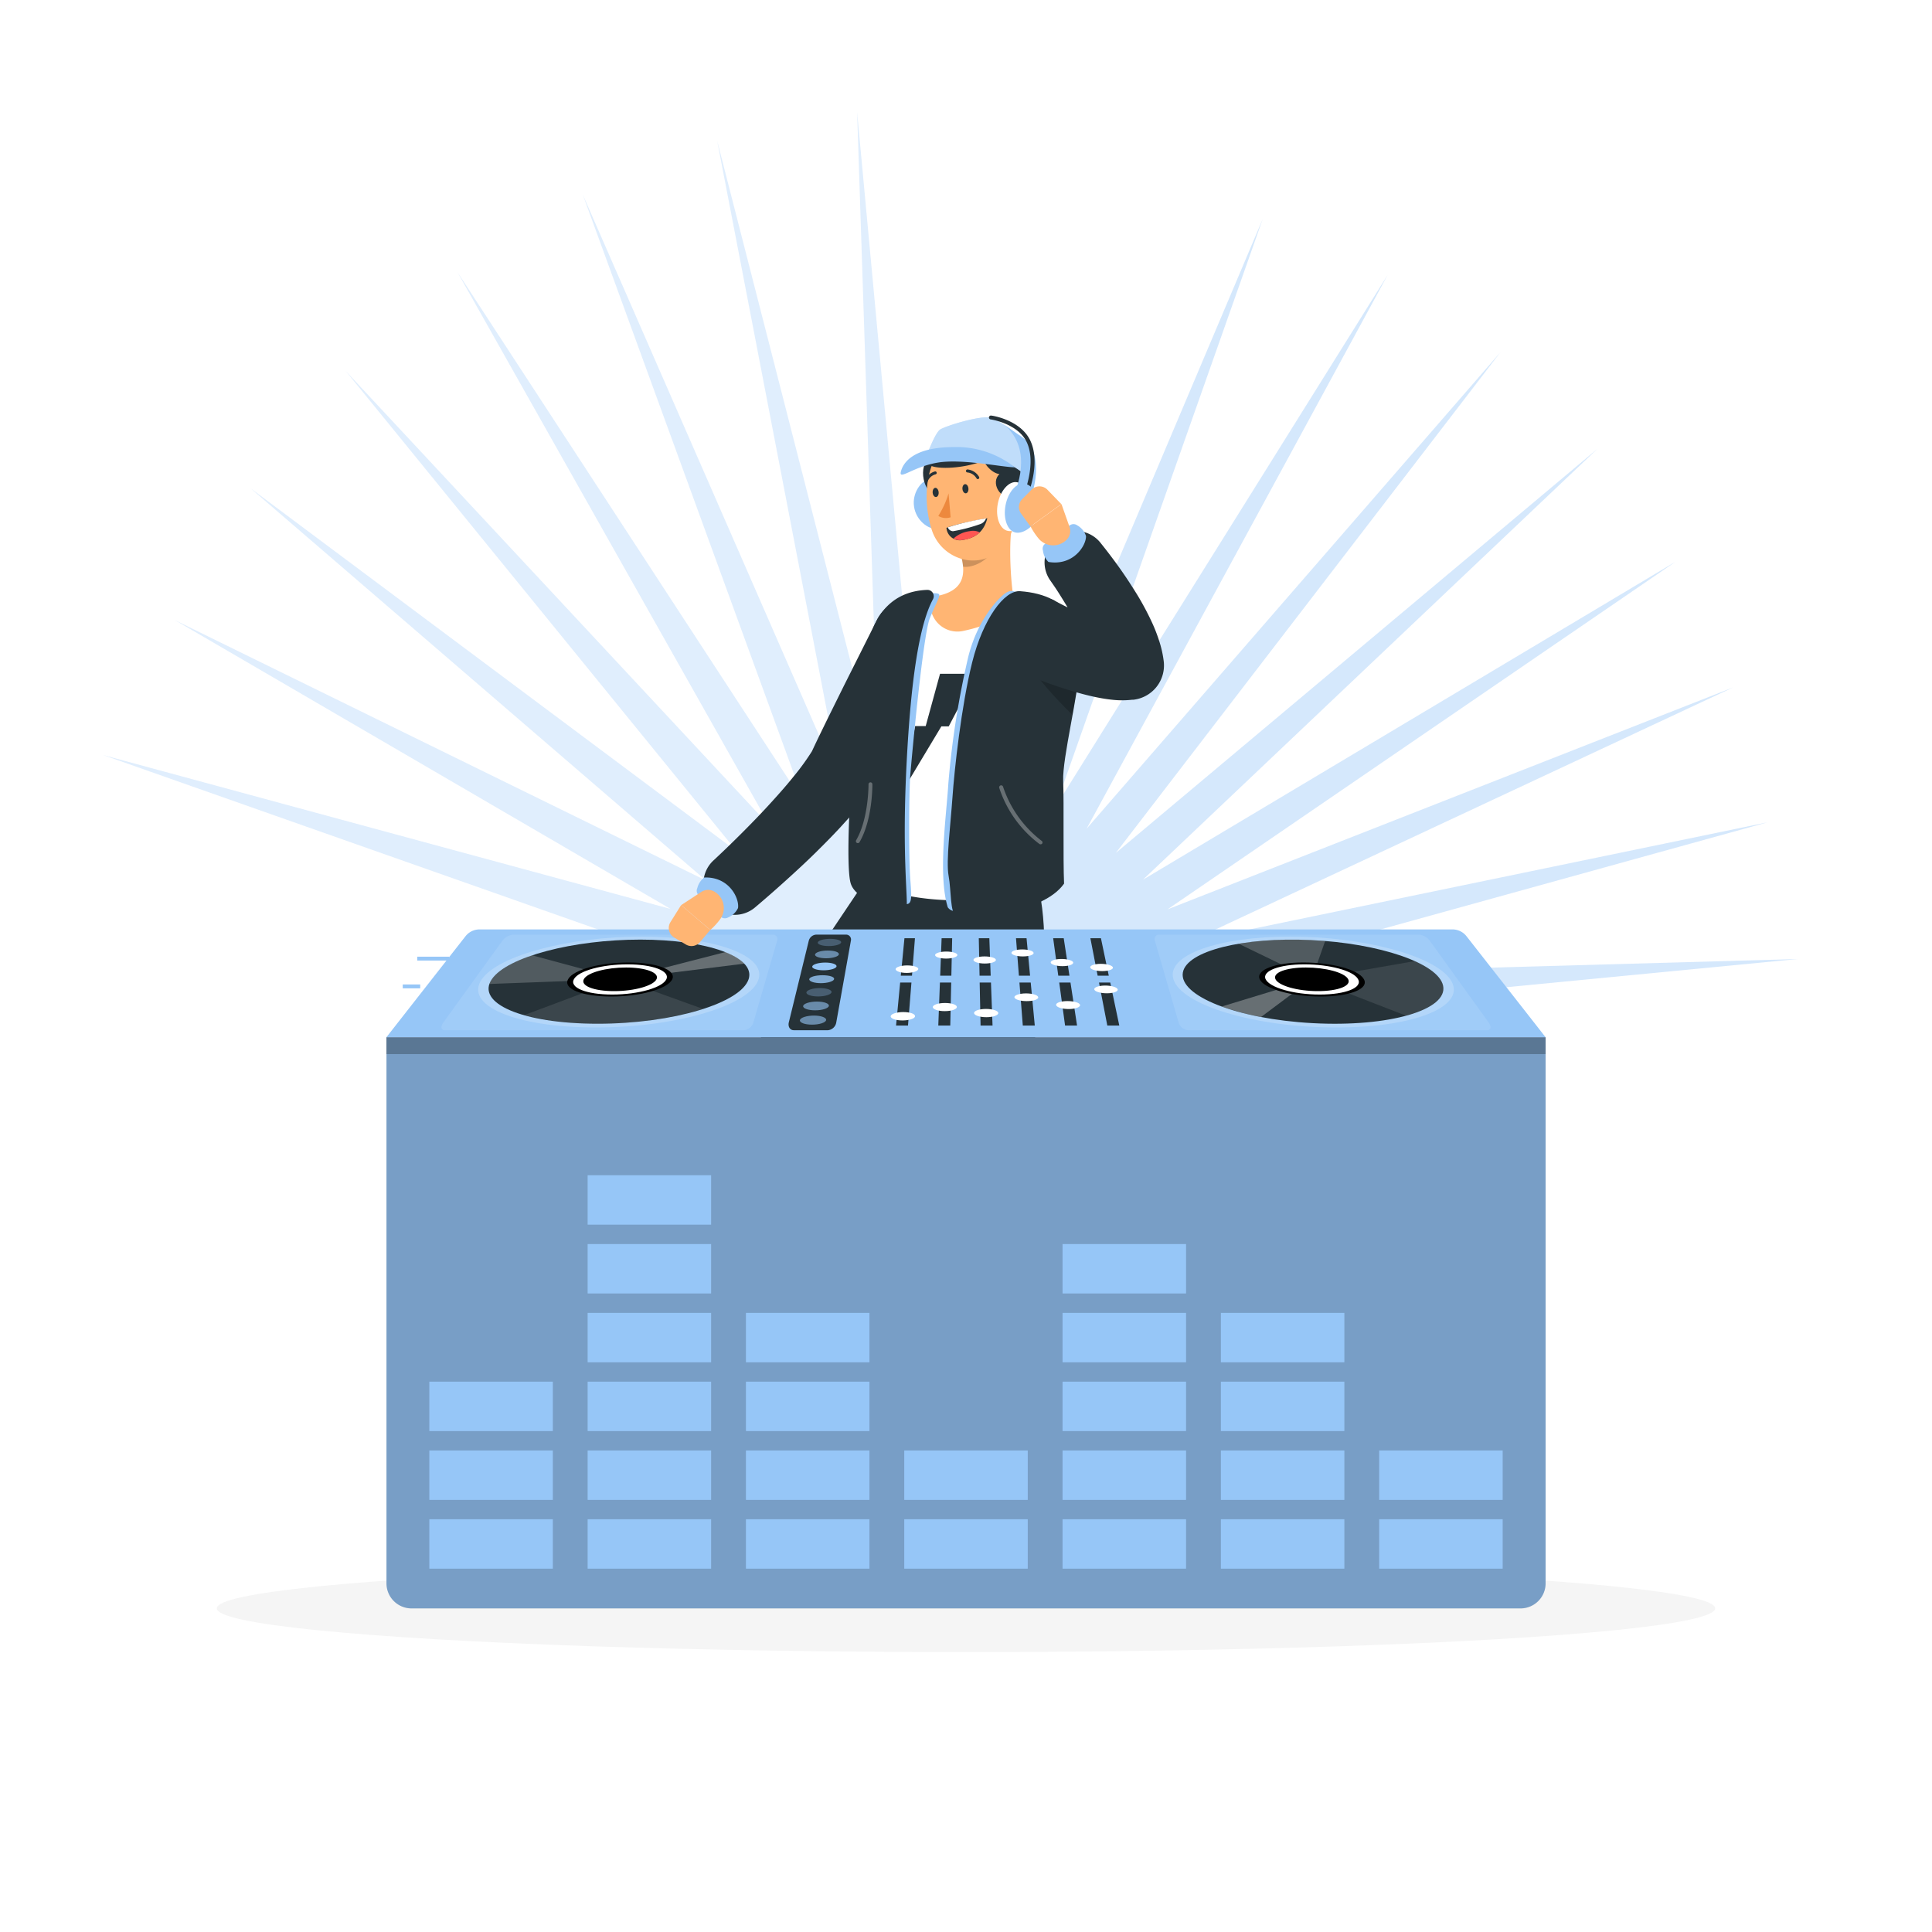 <svg class="animated" id="freepik_stories-disc-jockey" xmlns="http://www.w3.org/2000/svg" viewBox="0 0 500 500" version="1.1" xmlns:xlink="http://www.w3.org/1999/xlink" xmlns:svgjs="http://svgjs.com/svgjs"><style>svg#freepik_stories-disc-jockey:not(.animated) .animable {opacity: 0;}svg#freepik_stories-disc-jockey.animated #freepik--Lasers--inject-180 {animation: 1.5s Infinite  linear floating;animation-delay: 0s;}            @keyframes floating {                0% {                    opacity: 1;                    transform: translateY(0px);                }                50% {                    transform: translateY(-10px);                }                100% {                    opacity: 1;                    transform: translateY(0px);                }            }        .animator-hidden { display: none; }</style><g id="freepik--background-complete--inject-180" class="animable animator-hidden" style="transform-origin: 250px 228.23px;"><rect y="382.4" width="500" height="0.25" style="fill: rgb(235, 235, 235); transform-origin: 250px 382.525px;" id="elxnrq2u40dw" class="animable"></rect><rect x="52.46" y="398.49" width="33.12" height="0.25" style="fill: rgb(235, 235, 235); transform-origin: 69.02px 398.615px;" id="elhh8chp8497o" class="animable"></rect><rect x="171.14" y="401.21" width="8.69" height="0.25" style="fill: rgb(235, 235, 235); transform-origin: 175.485px 401.335px;" id="ell07u6u87ny" class="animable"></rect><rect x="86.58" y="389.21" width="25.42" height="0.25" style="fill: rgb(235, 235, 235); transform-origin: 99.29px 389.335px;" id="elz5o1oedv6za" class="animable"></rect><rect x="422" y="390.89" width="27.9" height="0.25" style="fill: rgb(235, 235, 235); transform-origin: 435.95px 391.015px;" id="elmw7xchcib6e" class="animable"></rect><rect x="391.47" y="390.89" width="21.63" height="0.25" style="fill: rgb(235, 235, 235); transform-origin: 402.285px 391.015px;" id="elf713uno9lb4" class="animable"></rect><rect x="277.21" y="395.11" width="51.45" height="0.25" style="fill: rgb(235, 235, 235); transform-origin: 302.935px 395.235px;" id="elbghio1zuumg" class="animable"></rect><path d="M237,337.8H43.91a5.71,5.71,0,0,1-5.7-5.71V60.66A5.71,5.71,0,0,1,43.91,55H237a5.71,5.71,0,0,1,5.71,5.71V332.09A5.71,5.71,0,0,1,237,337.8ZM43.91,55.2a5.46,5.46,0,0,0-5.45,5.46V332.09a5.46,5.46,0,0,0,5.45,5.46H237a5.47,5.47,0,0,0,5.46-5.46V60.66A5.47,5.47,0,0,0,237,55.2Z" style="fill: rgb(235, 235, 235); transform-origin: 140.46px 196.4px;" id="ellrtcutsb3vm" class="animable"></path><path d="M453.31,337.8H260.21a5.72,5.72,0,0,1-5.71-5.71V60.66A5.72,5.72,0,0,1,260.21,55h193.1A5.71,5.71,0,0,1,459,60.66V332.09A5.71,5.71,0,0,1,453.31,337.8ZM260.21,55.2a5.47,5.47,0,0,0-5.46,5.46V332.09a5.47,5.47,0,0,0,5.46,5.46h193.1a5.47,5.47,0,0,0,5.46-5.46V60.66a5.47,5.47,0,0,0-5.46-5.46Z" style="fill: rgb(235, 235, 235); transform-origin: 356.75px 196.4px;" id="elqr6b6xvlci" class="animable"></path><g id="elefk33r7he8p"><rect x="415.5" y="68.89" width="3.09" height="241.66" style="fill: rgb(235, 235, 235); transform-origin: 417.045px 189.72px; transform: rotate(180deg);" class="animable" id="elj2i5ku78zjg"></rect></g><g id="elbk1ngd1wwc4"><rect x="418.59" y="85.4" width="3.09" height="208.63" style="fill: rgb(235, 235, 235); transform-origin: 420.135px 189.715px; transform: rotate(180deg);" class="animable" id="elczo7e5wqk44"></rect></g><g id="elnkef1nng0eq"><rect x="412.41" y="96.28" width="3.09" height="186.88" style="fill: rgb(235, 235, 235); transform-origin: 413.955px 189.72px; transform: rotate(180deg);" class="animable" id="elzrs1eucwgtq"></rect></g><g id="elrt46ebbtu4"><rect x="406.23" y="102.72" width="3.09" height="174" style="fill: rgb(235, 235, 235); transform-origin: 407.775px 189.72px; transform: rotate(180deg);" class="animable" id="elju0lj9iekjl"></rect></g><g id="elne43ht98po"><rect x="409.32" y="114.61" width="3.09" height="150.22" style="fill: rgb(235, 235, 235); transform-origin: 410.865px 189.72px; transform: rotate(180deg);" class="animable" id="elrxhz3xc91v9"></rect></g><g id="elbp5a8nc8v9k"><rect x="403.14" y="122.44" width="3.09" height="134.56" style="fill: rgb(235, 235, 235); transform-origin: 404.685px 189.72px; transform: rotate(180deg);" class="animable" id="el0a79yxffsyj"></rect></g><rect x="387.69" y="131.64" width="3.09" height="116.17" style="fill: rgb(235, 235, 235); transform-origin: 389.235px 189.725px;" id="elf045mkjy5ch" class="animable"></rect><rect x="384.6" y="109.05" width="3.09" height="161.34" style="fill: rgb(235, 235, 235); transform-origin: 386.145px 189.72px;" id="elfcl5lkk8tzc" class="animable"></rect><rect x="390.78" y="89.83" width="3.09" height="199.77" style="fill: rgb(235, 235, 235); transform-origin: 392.325px 189.715px;" id="elfje9kgbw8d" class="animable"></rect><rect x="396.96" y="122.44" width="3.09" height="134.56" style="fill: rgb(235, 235, 235); transform-origin: 398.505px 189.72px;" id="elftijysz9rmo" class="animable"></rect><rect x="393.87" y="114.61" width="3.09" height="150.22" style="fill: rgb(235, 235, 235); transform-origin: 395.415px 189.72px;" id="elb8u7mn7k8k6" class="animable"></rect><rect x="400.05" y="137.69" width="3.09" height="104.06" style="fill: rgb(235, 235, 235); transform-origin: 401.595px 189.72px;" id="el1777sg8d2kw" class="animable"></rect><g id="el67anvrguz53"><rect x="378.42" y="122.44" width="3.09" height="134.56" style="fill: rgb(235, 235, 235); transform-origin: 379.965px 189.72px; transform: rotate(180deg);" class="animable" id="elrhe082ohq3"></rect></g><g id="eltacbjx13hq"><rect x="381.51" y="131.64" width="3.09" height="116.17" style="fill: rgb(235, 235, 235); transform-origin: 383.055px 189.725px; transform: rotate(180deg);" class="animable" id="el6zk9aypryk"></rect></g><g id="el5ijysyexqgv"><rect x="375.33" y="137.69" width="3.09" height="104.06" style="fill: rgb(235, 235, 235); transform-origin: 376.875px 189.72px; transform: rotate(180deg);" class="animable" id="eltb2cg1sdyu"></rect></g><g id="elfvlu8mjdo5m"><rect x="369.14" y="141.28" width="3.09" height="96.88" style="fill: rgb(235, 235, 235); transform-origin: 370.685px 189.72px; transform: rotate(180deg);" class="animable" id="elpkl4ba0vtgc"></rect></g><g id="elaiosrguru1e"><rect x="372.23" y="147.9" width="3.09" height="83.64" style="fill: rgb(235, 235, 235); transform-origin: 373.775px 189.72px; transform: rotate(180deg);" class="animable" id="elsdvznp6m8to"></rect></g><rect x="421.68" y="117.74" width="3.09" height="143.96" style="fill: rgb(235, 235, 235); transform-origin: 423.225px 189.72px;" id="elaea4dyohks6" class="animable"></rect><g id="elhfqbv7w7ozw"><rect x="437.14" y="127.58" width="3.09" height="124.29" style="fill: rgb(235, 235, 235); transform-origin: 438.685px 189.725px; transform: rotate(180deg);" class="animable" id="ellxntnhbthd8"></rect></g><g id="elvn7fz4mvdl"><rect x="440.23" y="103.41" width="3.09" height="172.62" style="fill: rgb(235, 235, 235); transform-origin: 441.775px 189.72px; transform: rotate(180deg);" class="animable" id="elkymv86m7f0s"></rect></g><g id="elubb4noty9n"><rect x="434.05" y="82.85" width="3.09" height="213.74" style="fill: rgb(235, 235, 235); transform-origin: 435.595px 189.72px; transform: rotate(180deg);" class="animable" id="elnoehplmmcgn"></rect></g><g id="el69x190wfyk"><rect x="427.86" y="117.74" width="3.09" height="143.96" style="fill: rgb(235, 235, 235); transform-origin: 429.405px 189.72px; transform: rotate(180deg);" class="animable" id="elbltzn94b0bl"></rect></g><g id="eld6srra98fut"><rect x="430.95" y="109.36" width="3.09" height="160.72" style="fill: rgb(235, 235, 235); transform-origin: 432.495px 189.72px; transform: rotate(180deg);" class="animable" id="eln3sij0c0la"></rect></g><g id="elb3qzdhwmp7o"><rect x="424.77" y="134.05" width="3.09" height="111.33" style="fill: rgb(235, 235, 235); transform-origin: 426.315px 189.715px; transform: rotate(180deg);" class="animable" id="eljlvzik1e40e"></rect></g><rect x="446.41" y="117.74" width="3.09" height="143.96" style="fill: rgb(235, 235, 235); transform-origin: 447.955px 189.72px;" id="elkiw55v36kdd" class="animable"></rect><rect x="443.32" y="127.58" width="3.09" height="124.29" style="fill: rgb(235, 235, 235); transform-origin: 444.865px 189.725px;" id="elfs9is9ouj6u" class="animable"></rect><rect x="449.5" y="143.27" width="3.09" height="92.91" style="fill: rgb(235, 235, 235); transform-origin: 451.045px 189.725px;" id="elywgyftsuvk" class="animable"></rect><rect x="455.68" y="146.47" width="3.09" height="86.5" style="fill: rgb(235, 235, 235); transform-origin: 457.225px 189.72px;" id="elkrzpkzbtiaa" class="animable"></rect><rect x="452.59" y="152.38" width="3.09" height="74.68" style="fill: rgb(235, 235, 235); transform-origin: 454.135px 189.72px;" id="elco0nm3fc1i" class="animable"></rect><g id="elpaut4alxevj"><rect x="366.05" y="152.26" width="3.09" height="74.92" style="fill: rgb(235, 235, 235); transform-origin: 367.595px 189.72px; transform: rotate(180deg);" class="animable" id="eleeiy79tegro"></rect></g><rect x="350.6" y="157.38" width="3.09" height="64.68" style="fill: rgb(235, 235, 235); transform-origin: 352.145px 189.72px;" id="elnhed7eeoa4p" class="animable"></rect><rect x="347.51" y="144.8" width="3.09" height="89.84" style="fill: rgb(235, 235, 235); transform-origin: 349.055px 189.72px;" id="elibyym7cus1k" class="animable"></rect><rect x="353.69" y="134.1" width="3.09" height="111.23" style="fill: rgb(235, 235, 235); transform-origin: 355.235px 189.715px;" id="elv1wkv8d1dda" class="animable"></rect><rect x="359.87" y="152.26" width="3.09" height="74.92" style="fill: rgb(235, 235, 235); transform-origin: 361.415px 189.72px;" id="el0ibafx516dfc" class="animable"></rect><rect x="356.78" y="147.9" width="3.09" height="83.64" style="fill: rgb(235, 235, 235); transform-origin: 358.325px 189.72px;" id="ely5f5pr1gx3h" class="animable"></rect><rect x="362.96" y="160.75" width="3.09" height="57.94" style="fill: rgb(235, 235, 235); transform-origin: 364.505px 189.72px;" id="el8043i27ib9o" class="animable"></rect><g id="el0tjnrrkg8d2"><rect x="118.81" y="68.89" width="3.09" height="241.66" style="fill: rgb(235, 235, 235); transform-origin: 120.355px 189.72px; transform: rotate(180deg);" class="animable" id="elboxgfl2wu9l"></rect></g><g id="elarw5hr9sbci"><rect x="121.9" y="85.4" width="3.09" height="208.63" style="fill: rgb(235, 235, 235); transform-origin: 123.445px 189.715px; transform: rotate(180deg);" class="animable" id="el22m6bcfa1io"></rect></g><g id="elg4e5f9bdsvr"><rect x="115.72" y="96.28" width="3.09" height="186.88" style="fill: rgb(235, 235, 235); transform-origin: 117.265px 189.72px; transform: rotate(180deg);" class="animable" id="eln1tl6880tkf"></rect></g><g id="eluq8gsl3s80n"><rect x="109.54" y="102.72" width="3.09" height="174" style="fill: rgb(235, 235, 235); transform-origin: 111.085px 189.72px; transform: rotate(180deg);" class="animable" id="el746pedv1xfo"></rect></g><g id="el0hantdo9osyq"><rect x="112.63" y="114.61" width="3.09" height="150.22" style="fill: rgb(235, 235, 235); transform-origin: 114.175px 189.72px; transform: rotate(180deg);" class="animable" id="el9ph9i89fakb"></rect></g><g id="elsmn3qdomnxd"><rect x="106.45" y="122.44" width="3.09" height="134.56" style="fill: rgb(235, 235, 235); transform-origin: 107.995px 189.72px; transform: rotate(180deg);" class="animable" id="el4mglollkm9r"></rect></g><rect x="91" y="131.64" width="3.09" height="116.17" style="fill: rgb(235, 235, 235); transform-origin: 92.545px 189.725px;" id="elquxh2wz6aa" class="animable"></rect><rect x="87.91" y="109.05" width="3.09" height="161.34" style="fill: rgb(235, 235, 235); transform-origin: 89.455px 189.72px;" id="el3fwj75m2x88" class="animable"></rect><rect x="94.09" y="89.83" width="3.09" height="199.77" style="fill: rgb(235, 235, 235); transform-origin: 95.635px 189.715px;" id="el3yhs16xeanm" class="animable"></rect><rect x="100.27" y="122.44" width="3.09" height="134.56" style="fill: rgb(235, 235, 235); transform-origin: 101.815px 189.72px;" id="elltgk9519oor" class="animable"></rect><rect x="97.18" y="114.61" width="3.09" height="150.22" style="fill: rgb(235, 235, 235); transform-origin: 98.725px 189.72px;" id="elqs8lp7o9ol" class="animable"></rect><rect x="103.36" y="137.69" width="3.09" height="104.06" style="fill: rgb(235, 235, 235); transform-origin: 104.905px 189.72px;" id="eljpbbr9udu9k" class="animable"></rect><g id="elmlqdrrdwi0b"><rect x="81.72" y="122.44" width="3.09" height="134.56" style="fill: rgb(235, 235, 235); transform-origin: 83.265px 189.72px; transform: rotate(180deg);" class="animable" id="el2c6hjg4gbb4"></rect></g><g id="el8aga2nadz4e"><rect x="84.81" y="131.64" width="3.09" height="116.17" style="fill: rgb(235, 235, 235); transform-origin: 86.355px 189.725px; transform: rotate(180deg);" class="animable" id="el64fifjmaxrq"></rect></g><g id="elt4hbv0pgrut"><rect x="78.63" y="137.69" width="3.09" height="104.06" style="fill: rgb(235, 235, 235); transform-origin: 80.175px 189.72px; transform: rotate(180deg);" class="animable" id="elcrs1y5v6ctj"></rect></g><g id="elsppy2b54l1k"><rect x="72.45" y="141.28" width="3.09" height="96.88" style="fill: rgb(235, 235, 235); transform-origin: 73.995px 189.72px; transform: rotate(180deg);" class="animable" id="elurlry98l31q"></rect></g><g id="elf8cv8isxm1l"><rect x="75.54" y="147.9" width="3.09" height="83.64" style="fill: rgb(235, 235, 235); transform-origin: 77.085px 189.72px; transform: rotate(180deg);" class="animable" id="elya70jqf97d"></rect></g><g id="elfewsouerb1q"><rect x="69.36" y="152.26" width="3.09" height="74.92" style="fill: rgb(235, 235, 235); transform-origin: 70.905px 189.72px; transform: rotate(180deg);" class="animable" id="elgvzssarvha9"></rect></g><rect x="66.27" y="160.75" width="3.09" height="57.94" style="fill: rgb(235, 235, 235); transform-origin: 67.815px 189.72px;" id="eleu0g29hzbwb" class="animable"></rect><rect x="276.43" y="109.05" width="3.09" height="161.34" style="fill: rgb(235, 235, 235); transform-origin: 277.975px 189.72px;" id="elxqjcwoougzf" class="animable"></rect><rect x="273.34" y="120.07" width="3.09" height="139.29" style="fill: rgb(235, 235, 235); transform-origin: 274.885px 189.715px;" id="el6giflq1nw64" class="animable"></rect><rect x="279.52" y="127.33" width="3.09" height="124.77" style="fill: rgb(235, 235, 235); transform-origin: 281.065px 189.715px;" id="elm921zzyran" class="animable"></rect><rect x="285.7" y="131.64" width="3.09" height="116.17" style="fill: rgb(235, 235, 235); transform-origin: 287.245px 189.725px;" id="elicfnexteg6" class="animable"></rect><rect x="282.61" y="139.57" width="3.09" height="100.29" style="fill: rgb(235, 235, 235); transform-origin: 284.155px 189.715px;" id="elj7gyuy0q38g" class="animable"></rect><rect x="288.79" y="144.8" width="3.09" height="89.84" style="fill: rgb(235, 235, 235); transform-origin: 290.335px 189.72px;" id="elzfzoy1v00jm" class="animable"></rect><g id="elq0fvs5xmw8c"><rect x="304.24" y="150.94" width="3.09" height="77.56" style="fill: rgb(235, 235, 235); transform-origin: 305.785px 189.72px; transform: rotate(180deg);" class="animable" id="eleijx0krihc"></rect></g><g id="eluhvxj8tditd"><rect x="307.33" y="135.86" width="3.09" height="107.72" style="fill: rgb(235, 235, 235); transform-origin: 308.875px 189.72px; transform: rotate(180deg);" class="animable" id="elexdi6rjzh9o"></rect></g><g id="elv70b2y3zj6"><rect x="301.15" y="123.03" width="3.09" height="133.38" style="fill: rgb(235, 235, 235); transform-origin: 302.695px 189.72px; transform: rotate(180deg);" class="animable" id="elzbp4gw5baup"></rect></g><g id="elztpae39wpts"><rect x="294.97" y="144.8" width="3.09" height="89.84" style="fill: rgb(235, 235, 235); transform-origin: 296.515px 189.72px; transform: rotate(180deg);" class="animable" id="elekgy0y4x21o"></rect></g><g id="eldhbki75qkrr"><rect x="298.06" y="139.57" width="3.09" height="100.29" style="fill: rgb(235, 235, 235); transform-origin: 299.605px 189.715px; transform: rotate(180deg);" class="animable" id="el3jkqsav90qu"></rect></g><g id="el4eraer1nyfd"><rect x="291.88" y="154.98" width="3.09" height="69.47" style="fill: rgb(235, 235, 235); transform-origin: 293.425px 189.715px; transform: rotate(180deg);" class="animable" id="elpiiy713rim"></rect></g><rect x="313.51" y="144.8" width="3.09" height="89.84" style="fill: rgb(235, 235, 235); transform-origin: 315.055px 189.72px;" id="eligq5ehiq6qg" class="animable"></rect><rect x="310.42" y="150.94" width="3.09" height="77.56" style="fill: rgb(235, 235, 235); transform-origin: 311.965px 189.72px;" id="elus8vlzu9s" class="animable"></rect><rect x="316.6" y="154.98" width="3.09" height="69.47" style="fill: rgb(235, 235, 235); transform-origin: 318.145px 189.715px;" id="el7iozrlfo5dr" class="animable"></rect><rect x="322.79" y="157.38" width="3.09" height="64.68" style="fill: rgb(235, 235, 235); transform-origin: 324.335px 189.72px;" id="elnlirtqr174" class="animable"></rect><rect x="319.7" y="161.8" width="3.09" height="55.84" style="fill: rgb(235, 235, 235); transform-origin: 321.245px 189.72px;" id="el5mvni07wkam" class="animable"></rect><rect x="325.88" y="164.71" width="3.09" height="50.02" style="fill: rgb(235, 235, 235); transform-origin: 327.425px 189.72px;" id="elvdav71n4t4" class="animable"></rect><g id="el1g9rejqsmyx"><rect x="341.33" y="168.13" width="3.09" height="43.18" style="fill: rgb(235, 235, 235); transform-origin: 342.875px 189.72px; transform: rotate(180deg);" class="animable" id="ells8bdilc5ze"></rect></g><g id="elatg0drpiom5"><rect x="344.42" y="159.73" width="3.09" height="59.98" style="fill: rgb(235, 235, 235); transform-origin: 345.965px 189.72px; transform: rotate(180deg);" class="animable" id="el30hw1enpkev"></rect></g><g id="elvqla36jqsy8"><rect x="338.24" y="152.59" width="3.09" height="74.26" style="fill: rgb(235, 235, 235); transform-origin: 339.785px 189.72px; transform: rotate(180deg);" class="animable" id="ellpx567x0va"></rect></g><g id="elhhffm7tj3d4"><rect x="332.06" y="164.71" width="3.09" height="50.02" style="fill: rgb(235, 235, 235); transform-origin: 333.605px 189.72px; transform: rotate(180deg);" class="animable" id="elfqusd3tmvck"></rect></g><g id="elesfwh5gg1la"><rect x="335.15" y="161.8" width="3.09" height="55.84" style="fill: rgb(235, 235, 235); transform-origin: 336.695px 189.72px; transform: rotate(180deg);" class="animable" id="eln7d44zp98z"></rect></g><g id="elv51ft8o1sib"><rect x="328.97" y="170.38" width="3.09" height="38.68" style="fill: rgb(235, 235, 235); transform-origin: 330.515px 189.72px; transform: rotate(180deg);" class="animable" id="elhnypclhwmd"></rect></g><g id="elw6cqv142i1"><rect x="267.16" y="79.09" width="3.09" height="221.25" style="fill: rgb(235, 235, 235); transform-origin: 268.705px 189.715px; transform: rotate(180deg);" class="animable" id="elf6m656pdybj"></rect></g><g id="elgk01ng6ptw"><rect x="270.25" y="94.21" width="3.09" height="191.02" style="fill: rgb(235, 235, 235); transform-origin: 271.795px 189.72px; transform: rotate(180deg);" class="animable" id="el3emauihulgj"></rect></g><g id="elaqpo8q1h2m"><rect x="264.07" y="104.17" width="3.09" height="171.1" style="fill: rgb(235, 235, 235); transform-origin: 265.615px 189.72px; transform: rotate(180deg);" class="animable" id="elj8ge6egdpf"></rect></g><g id="el0je770em6gzs"><rect x="257.88" y="110.07" width="3.09" height="159.3" style="fill: rgb(235, 235, 235); transform-origin: 259.425px 189.72px; transform: rotate(180deg);" class="animable" id="el9elghzheydr"></rect></g><g id="eldpl54kq8msq"><rect x="260.98" y="120.95" width="3.09" height="137.53" style="fill: rgb(235, 235, 235); transform-origin: 262.525px 189.715px; transform: rotate(180deg);" class="animable" id="elbkxyz6t5mw"></rect></g><g id="elfd62e7dac6"><rect x="254.79" y="128.12" width="3.09" height="123.19" style="fill: rgb(235, 235, 235); transform-origin: 256.335px 189.715px; transform: rotate(180deg);" class="animable" id="elml9xixpueka"></rect></g><rect x="239.34" y="136.54" width="3.09" height="106.36" style="fill: rgb(235, 235, 235); transform-origin: 240.885px 189.72px;" id="el0vq2kw6dard9" class="animable"></rect><rect x="236.25" y="115.86" width="3.09" height="147.72" style="fill: rgb(235, 235, 235); transform-origin: 237.795px 189.72px;" id="elrpr46hkq1vr" class="animable"></rect><rect x="242.43" y="98.27" width="3.09" height="182.9" style="fill: rgb(235, 235, 235); transform-origin: 243.975px 189.72px;" id="elfitls58jv9p" class="animable"></rect><rect x="248.61" y="128.12" width="3.09" height="123.19" style="fill: rgb(235, 235, 235); transform-origin: 250.155px 189.715px;" id="elqz38op2gek" class="animable"></rect><rect x="245.52" y="120.95" width="3.09" height="137.53" style="fill: rgb(235, 235, 235); transform-origin: 247.065px 189.715px;" id="elgovig3coujm" class="animable"></rect><rect x="251.7" y="142.08" width="3.09" height="95.27" style="fill: rgb(235, 235, 235); transform-origin: 253.245px 189.715px;" id="elt8c58ir1q4n" class="animable"></rect><g id="elvfkhxe1tysl"><rect x="230.07" y="128.12" width="3.09" height="123.19" style="fill: rgb(235, 235, 235); transform-origin: 231.615px 189.715px; transform: rotate(180deg);" class="animable" id="el343wg87uj4d"></rect></g><g id="el5ojfmisu4rp"><rect x="233.16" y="136.54" width="3.09" height="106.36" style="fill: rgb(235, 235, 235); transform-origin: 234.705px 189.72px; transform: rotate(180deg);" class="animable" id="el62m1h3hv14o"></rect></g><g id="el6z37kuphmb"><rect x="226.98" y="142.08" width="3.09" height="95.27" style="fill: rgb(235, 235, 235); transform-origin: 228.525px 189.715px; transform: rotate(180deg);" class="animable" id="elilz09g8ohwg"></rect></g><g id="eljdhxnym3cz"><rect x="220.8" y="145.37" width="3.09" height="88.7" style="fill: rgb(235, 235, 235); transform-origin: 222.345px 189.72px; transform: rotate(180deg);" class="animable" id="elpz7kn46mqz"></rect></g><g id="ely9jxkvesm6"><rect x="223.89" y="151.43" width="3.09" height="76.58" style="fill: rgb(235, 235, 235); transform-origin: 225.435px 189.72px; transform: rotate(180deg);" class="animable" id="elfkpdv2806ul"></rect></g><g id="el4e5a8vv9sk1"><rect x="217.71" y="155.42" width="3.09" height="68.59" style="fill: rgb(235, 235, 235); transform-origin: 219.255px 189.715px; transform: rotate(180deg);" class="animable" id="elf8jvdnqx7n5"></rect></g><rect x="202.26" y="160.11" width="3.09" height="59.22" style="fill: rgb(235, 235, 235); transform-origin: 203.805px 189.72px;" id="elk11n1sxjdlh" class="animable"></rect><rect x="199.16" y="148.59" width="3.09" height="82.25" style="fill: rgb(235, 235, 235); transform-origin: 200.705px 189.715px;" id="el8nmbn04l0hu" class="animable"></rect><rect x="205.35" y="138.8" width="3.09" height="101.84" style="fill: rgb(235, 235, 235); transform-origin: 206.895px 189.72px;" id="elxui66bl3u5a" class="animable"></rect><rect x="211.53" y="155.42" width="3.09" height="68.59" style="fill: rgb(235, 235, 235); transform-origin: 213.075px 189.715px;" id="elq7o47pp4yi" class="animable"></rect><rect x="208.44" y="151.43" width="3.09" height="76.58" style="fill: rgb(235, 235, 235); transform-origin: 209.985px 189.72px;" id="elr9ztbbpodce" class="animable"></rect><rect x="214.62" y="163.2" width="3.09" height="53.05" style="fill: rgb(235, 235, 235); transform-origin: 216.165px 189.725px;" id="elx9d0j9v1wgn" class="animable"></rect><rect x="128.08" y="115.86" width="3.09" height="147.72" style="fill: rgb(235, 235, 235); transform-origin: 129.625px 189.72px;" id="elu6bgarbwb4" class="animable"></rect><rect x="124.99" y="125.95" width="3.09" height="127.53" style="fill: rgb(235, 235, 235); transform-origin: 126.535px 189.715px;" id="el30z54pgkaeb" class="animable"></rect><rect x="131.17" y="132.6" width="3.09" height="114.24" style="fill: rgb(235, 235, 235); transform-origin: 132.715px 189.72px;" id="el2nkpvatyraf" class="animable"></rect><rect x="137.35" y="136.54" width="3.09" height="106.36" style="fill: rgb(235, 235, 235); transform-origin: 138.895px 189.72px;" id="elkoz6o4tyso" class="animable"></rect><rect x="134.26" y="143.81" width="3.09" height="91.82" style="fill: rgb(235, 235, 235); transform-origin: 135.805px 189.72px;" id="elcjnmro1s158" class="animable"></rect><g id="elpcgqh2t56er"><rect x="47.73" y="131.64" width="3.09" height="116.17" style="fill: rgb(235, 235, 235); transform-origin: 49.275px 189.725px; transform: rotate(180deg);" class="animable" id="elr16d2li4wq"></rect></g><g id="el06yo5v1n2j6p"><rect x="50.82" y="139.57" width="3.09" height="100.29" style="fill: rgb(235, 235, 235); transform-origin: 52.365px 189.715px; transform: rotate(180deg);" class="animable" id="el1snaf6lmc0j"></rect></g><g id="el5grp4zp9n9p"><rect x="44.64" y="144.8" width="3.09" height="89.84" style="fill: rgb(235, 235, 235); transform-origin: 46.185px 189.72px; transform: rotate(180deg);" class="animable" id="el7f7se3kl5i"></rect></g><g id="elnd21hx2bc2l"><rect x="38.46" y="147.9" width="3.09" height="83.64" style="fill: rgb(235, 235, 235); transform-origin: 40.005px 189.72px; transform: rotate(180deg);" class="animable" id="eld276kzd2tyc"></rect></g><g id="el41cr6v20dtc"><rect x="41.55" y="153.61" width="3.09" height="72.21" style="fill: rgb(235, 235, 235); transform-origin: 43.095px 189.715px; transform: rotate(180deg);" class="animable" id="el6qj86atqig"></rect></g><rect x="57" y="154.21" width="3.09" height="71.01" style="fill: rgb(235, 235, 235); transform-origin: 58.545px 189.715px;" id="elbwqmvxy822e" class="animable"></rect><rect x="53.91" y="159.07" width="3.09" height="61.3" style="fill: rgb(235, 235, 235); transform-origin: 55.455px 189.72px;" id="el0ikazt4w7mxs" class="animable"></rect><rect x="60.09" y="162.26" width="3.09" height="54.91" style="fill: rgb(235, 235, 235); transform-origin: 61.635px 189.715px;" id="elf2obah5p08c" class="animable"></rect><rect x="63.18" y="167.65" width="3.09" height="44.14" style="fill: rgb(235, 235, 235); transform-origin: 64.725px 189.72px;" id="el2egwouf61e3" class="animable"></rect><rect x="140.44" y="148.59" width="3.09" height="82.25" style="fill: rgb(235, 235, 235); transform-origin: 141.985px 189.715px;" id="el30oxkdjwuw9" class="animable"></rect><g id="elxy79pvfe7v"><rect x="155.9" y="154.21" width="3.09" height="71.01" style="fill: rgb(235, 235, 235); transform-origin: 157.445px 189.715px; transform: rotate(180deg);" class="animable" id="eld0mi1fg3sjt"></rect></g><g id="ellzynxfq0wsr"><rect x="158.99" y="140.41" width="3.09" height="98.62" style="fill: rgb(235, 235, 235); transform-origin: 160.535px 189.72px; transform: rotate(180deg);" class="animable" id="ellrcmmmu46lq"></rect></g><g id="eld2xaegd1v1h"><rect x="152.81" y="128.66" width="3.09" height="122.11" style="fill: rgb(235, 235, 235); transform-origin: 154.355px 189.715px; transform: rotate(180deg);" class="animable" id="elxkv82foob8"></rect></g><g id="eld22n8qvol94"><rect x="146.63" y="148.59" width="3.09" height="82.25" style="fill: rgb(235, 235, 235); transform-origin: 148.175px 189.715px; transform: rotate(180deg);" class="animable" id="elucelxfclk4e"></rect></g><g id="eltndbkiocyko"><rect x="149.72" y="143.81" width="3.09" height="91.82" style="fill: rgb(235, 235, 235); transform-origin: 151.265px 189.72px; transform: rotate(180deg);" class="animable" id="el7ibny779tjs"></rect></g><g id="elq3lfod24bh"><rect x="143.54" y="157.92" width="3.09" height="63.61" style="fill: rgb(235, 235, 235); transform-origin: 145.085px 189.725px; transform: rotate(180deg);" class="animable" id="elc27g1aatcun"></rect></g><rect x="165.17" y="148.59" width="3.09" height="82.25" style="fill: rgb(235, 235, 235); transform-origin: 166.715px 189.715px;" id="elcgqfkgb0xf9" class="animable"></rect><rect x="162.08" y="154.21" width="3.09" height="71.01" style="fill: rgb(235, 235, 235); transform-origin: 163.625px 189.715px;" id="elw3cgem5xoi" class="animable"></rect><rect x="168.26" y="157.92" width="3.09" height="63.61" style="fill: rgb(235, 235, 235); transform-origin: 169.805px 189.725px;" id="elymkg7a4ckr" class="animable"></rect><rect x="174.44" y="160.11" width="3.09" height="59.22" style="fill: rgb(235, 235, 235); transform-origin: 175.985px 189.72px;" id="eldu7kxpjpmol" class="animable"></rect><rect x="171.35" y="164.16" width="3.09" height="51.13" style="fill: rgb(235, 235, 235); transform-origin: 172.895px 189.725px;" id="els8jqznflas" class="animable"></rect><rect x="177.53" y="166.82" width="3.09" height="45.8" style="fill: rgb(235, 235, 235); transform-origin: 179.075px 189.72px;" id="eldit8y1sv0j5" class="animable"></rect><g id="elmj7hkm777qp"><rect x="192.98" y="169.95" width="3.09" height="39.54" style="fill: rgb(235, 235, 235); transform-origin: 194.525px 189.72px; transform: rotate(180deg);" class="animable" id="el8hilnkzh7mc"></rect></g><g id="eld3rmio0rw6l"><rect x="196.07" y="162.26" width="3.09" height="54.91" style="fill: rgb(235, 235, 235); transform-origin: 197.615px 189.715px; transform: rotate(180deg);" class="animable" id="el5jyryh3bfsl"></rect></g><g id="el2n4hmtfva7f"><rect x="189.89" y="155.72" width="3.09" height="67.99" style="fill: rgb(235, 235, 235); transform-origin: 191.435px 189.715px; transform: rotate(180deg);" class="animable" id="elueouw4tznkc"></rect></g><g id="el6bo12cqklfv"><rect x="183.71" y="166.82" width="3.09" height="45.8" style="fill: rgb(235, 235, 235); transform-origin: 185.255px 189.72px; transform: rotate(180deg);" class="animable" id="elv9481ijvlm"></rect></g><g id="el6zj12u0d82h"><rect x="186.8" y="164.16" width="3.09" height="51.13" style="fill: rgb(235, 235, 235); transform-origin: 188.345px 189.725px; transform: rotate(180deg);" class="animable" id="eledi7xffc2kn"></rect></g><g id="elfrxk1qa0l1g"><rect x="180.62" y="172.01" width="3.09" height="35.42" style="fill: rgb(235, 235, 235); transform-origin: 182.165px 189.72px; transform: rotate(180deg);" class="animable" id="elqnnjcvenuq"></rect></g></g><g id="freepik--Shadow--inject-180" class="animable" style="transform-origin: 250px 416.24px;"><ellipse id="freepik--path--inject-180" cx="250" cy="416.24" rx="193.89" ry="11.32" style="fill: rgb(245, 245, 245); transform-origin: 250px 416.24px;" class="animable"></ellipse></g><g id="freepik--Lasers--inject-180" class="animable" style="transform-origin: 245.96px 148.265px;"><g id="el0ovn7xwwoac"><path d="M221.82,29,241.88,244.6a33.22,33.22,0,0,0-23.16,14.48,33.72,33.72,0,0,0-1.95,3.31l-190.12-67,146.89,39.84L45.26,160.49l137.47,67.4L64.82,126.35l125.88,94L89.46,96,199.32,213.88,118.4,70.45l90,137.88-57.59-158,66.95,153.21L185.6,36.42l41.81,163.24Z" style="fill: #96C6F7; opacity: 0.3; transform-origin: 134.265px 145.695px;" class="animable" id="el3x5uhotdwzz"></path></g><g id="elauhomy0nygm"><path d="M326.77,56.72,246.61,246.14a29.3,29.3,0,0,1,17.93,18,27.4,27.4,0,0,1,.91,3.39l199.82-19.33-151,4.24,143.21-39.64-149.86,31,140.91-65.9L302.16,235.34l131.52-90L295.79,227.67,413.4,116.17,288.77,220.74,388.29,91.18,281.21,214.47,359.12,71.16l-86,137.7Z" style="fill: #96C6F7; opacity: 0.4; transform-origin: 355.94px 162.125px;" class="animable" id="el0yltwsbet2u"></path></g></g><g id="freepik--Character--inject-180" class="animable" style="transform-origin: 250px 261.908px;"><path d="M244.92,170.41l-9.4,16.26-4.64,8.14c-1.52,2.68-3.1,5.47-4.43,7.95l-.33.63c-.05.09-.11.18-.17.27a83.59,83.59,0,0,1-7.22,9.07c-2.47,2.76-5,5.31-7.53,7.81s-5.14,4.9-7.76,7.27-5.22,4.65-8,7a8.12,8.12,0,0,1-10.75-12.17l.09-.08c2.35-2.19,4.81-4.57,7.15-6.91s4.68-4.74,6.9-7.16,4.42-4.87,6.4-7.34a63.2,63.2,0,0,0,5.24-7.27l-.5.9c.73-1.6,1.43-3.05,2.12-4.49l2.1-4.3,4.2-8.49,8.48-16.9a10.29,10.29,0,1,1,18.39,9.23q-.12.26-.27.51Z" style="fill: rgb(38, 50, 56); transform-origin: 214.242px 195.755px;" id="elsouhg21f3ke" class="animable"></path><path d="M191,235a5,5,0,0,1-2.62,2.46,1.64,1.64,0,0,1-1.8-.15,34,34,0,0,1-6-5.9,1.61,1.61,0,0,1-.11-1.59,4.87,4.87,0,0,1,1.79-2.72C188.7,226.84,191.38,232.48,191,235Z" style="fill: #96C6F7; transform-origin: 185.673px 232.376px;" id="ellsg1guok8h" class="animable"></path><path d="M236.56,131.15c.52,3.52,3.72,5.95,5.85,5.64s3.44-3.43,2.91-6.95-2.68-6.11-4.81-5.8S236,127.63,236.56,131.15Z" style="fill: #96C6F7; transform-origin: 240.957px 130.416px;" id="elfy0tanp22tt" class="animable"></path><path d="M240.82,118.35c-3.52,2-1.84,9.76,1.86,10C248.27,124.33,244.42,116.86,240.82,118.35Z" style="fill: rgb(38, 50, 56); transform-origin: 242.192px 123.253px;" id="elnockct2j37" class="animable"></path><path d="M208.87,294.76c20-17.86,43.54-36.26,47.19-65.36l-16.28-4.29-15.29,2s-17.41,25.58-37.78,57.12c-5.64,8.74-23.86,45-37.9,64.69-4.8,6.75-9.4,5.8-10.49,11.21l13.89,14.33c7.31-.8,7.11-10,10.26-13.34C177.86,344.86,198.89,313.89,208.87,294.76Z" style="fill: rgb(38, 50, 56); transform-origin: 197.19px 299.785px;" id="elu6zj3b0eyi" class="animable"></path><path d="M145.83,381.94l-.73-1.05-25.73-22.95c-1.52.15-3.06,3.62.44,6.61s9,7.49,12.62,10.58,6.55,5.83,9.94,8.73C143.35,384.7,145.23,383.82,145.83,381.94Z" style="fill: rgb(38, 50, 56); transform-origin: 131.758px 371.06px;" id="el9ebls6328hf" class="animable"></path><path d="M154.34,371.57c-1.83,3.85-5.72,9.15-8.26,10.42-.54.72-1.14.25-1.83-.34-3.73-3.2-7.9-7-11.46-10.13-4.16-3.68-7.17-5.57-12-9.89-2.95-2.61-1.42-4.95.29-4.58,4.53,1,10.29,4.6,16.6,3.67,0,0-.53-5.27,2.56-5.29s8.67,4.16,7.38,6.25a10.64,10.64,0,0,1-3.24,3.24S154.5,368.13,154.34,371.57Z" style="fill: #96C6F7; transform-origin: 136.733px 368.892px;" id="eli079wt3uid" class="animable"></path><path d="M264.14,376.11c-1.47-22.5,2.85-50.91-2-68.8,1.7-26,11.59-52.91,6.84-76.8l-17.75-4.62-18.14,1.27s.25,42.89,4,81.06c.68,7.07,4.52,41.57,7,64.93.91,8.46-2.79,13.16-.26,18.45L264,398.17C269.45,394.19,264.43,380.71,264.14,376.11Z" style="fill: rgb(38, 50, 56); transform-origin: 251.674px 312.03px;" id="elv2krh8r3bf" class="animable"></path><path d="M266.39,406.18l-1.29-.33-34.77-.71c-.87,1.11.82,4.72,5.45,4.72s11.75-.17,16.52-.17,8.84.17,13.33.17C266.92,409.86,267.46,408,266.39,406.18Z" style="fill: rgb(38, 50, 56); transform-origin: 248.535px 407.5px;" id="el02uk1b50zyud" class="animable"></path><path d="M264,392.83c1.8,4.09,3.38,10.62,2.71,13.22.21.89-.56.92-1.47.92-4.94,0-10.62-.17-15.41-.24-5.6-.09-9,.42-15.61.32-4-.06-4.77-2.73-3.37-3.65,4.06-2.69,10.32-3.18,13.74-8,0,0-4.46-3.65-2.45-5.66s11.17-3,12-.55a10.24,10.24,0,0,1,.4,4.55S261.43,390.11,264,392.83Z" style="fill: #96C6F7; transform-origin: 248.536px 397.404px;" id="eld60akm1s7o" class="animable"></path><path d="M267.25,155.5a95.92,95.92,0,0,0-28.38-.72,14.62,14.62,0,0,0-13,13.49c-1.11,17,.66,32.13-1.34,58.89,4.07,5.36,24.76,8.24,44.46,3.35,3.74-11.69,2.36-32.16,8.6-59.27A13,13,0,0,0,267.25,155.5Z" style="fill: rgb(255, 255, 255); transform-origin: 251.229px 193.535px;" id="ele0ewd4z3bas" class="animable"></path><polygon points="252.66 174.38 243.28 174.38 239.57 187.91 236.84 187.91 233.42 204.98 243.62 187.99 245.53 187.99 252.66 174.38" style="fill: rgb(38, 50, 56); transform-origin: 243.04px 189.68px;" id="elyq8l2dncv3p" class="animable"></polygon><path d="M262.23,134l-13.65,9.31c1.34,4.67,1.49,9.61-6.44,11a4.56,4.56,0,0,0-.69,5.12,7,7,0,0,0,7.94,3.83c6.35-1.37,10.32-3.36,13.19-7C261.72,152.72,260.71,140.24,262.23,134Z" style="fill: rgb(255, 181, 115); transform-origin: 251.77px 148.724px;" id="els553esbv8sc" class="animable"></path><g id="elfle4grmwp3p"><path d="M256.66,137.84l-8.07,5.51a17,17,0,0,1,.65,3.31c3,.43,7.39-2.28,7.73-4.92A10.44,10.44,0,0,0,256.66,137.84Z" style="opacity: 0.2; transform-origin: 252.811px 142.273px;" class="animable" id="elfrc76i2t2kv"></path></g><path d="M262.65,124.09c.19,8.09.71,12.82-3,17.26-5.6,6.68-15.87,3.76-18.48-4.13-2.35-7.11-2.27-19.14,5.35-23A11.16,11.16,0,0,1,262.65,124.09Z" style="fill: rgb(255, 181, 115); transform-origin: 251.301px 129.056px;" id="el3779qc045n" class="animable"></path><path d="M240.35,120.15c2,2.3,20.54.5,20.08-7.51-2.44-2.87-8-2.73-12.25-1.83a8.7,8.7,0,0,0-6.14,5C241.09,118,240.35,120.15,240.35,120.15Z" style="fill: rgb(38, 50, 56); transform-origin: 250.394px 115.656px;" id="elamsnzg1sqog" class="animable"></path><path d="M253.73,116.15c.09,3.39,2.82,6.32,4.93,6.54-2.33,2.12,0,6.77,3.92,6.09,3.58-2.52,3.76-5,3.59-7.25s0-4.23-.75-5.69-4.67-6.27-9.29-5.88S251,114.44,253.73,116.15Z" style="fill: rgb(38, 50, 56); transform-origin: 259.139px 119.392px;" id="ele8dv0fcamxv" class="animable"></path><path d="M239.68,118.29a.48.48,0,0,0,.59.62,31.94,31.94,0,0,1,13-1.19,22.62,22.62,0,0,1,12.33,5.41.61.61,0,0,0,1-.47c0-1.61.06-4.25-.08-6-.21-2.62-7.49-7.65-9.91-8.5s-11.69,2-13.3,3C242.13,112,240.41,116.33,239.68,118.29Z" style="fill: #96C6F7; transform-origin: 253.133px 115.637px;" id="el30a4ivrlhvu" class="animable"></path><g id="elx4f0404896"><path d="M239.68,118.29a.48.48,0,0,0,.59.62,31.94,31.94,0,0,1,13-1.19,22.62,22.62,0,0,1,12.33,5.41.61.61,0,0,0,1-.47c0-1.61.06-4.25-.08-6-.21-2.62-7.49-7.65-9.91-8.5s-11.69,2-13.3,3C242.13,112,240.41,116.33,239.68,118.29Z" style="fill: rgb(255, 255, 255); opacity: 0.4; transform-origin: 253.133px 115.637px;" class="animable" id="el8nad2serqh6"></path></g><path d="M246.45,115.71c-10.17.1-12.73,4.06-13.31,6.37s3.22-1.31,9.56-2.36,16.64,1.2,19.94,1.22A24.46,24.46,0,0,0,246.45,115.71Z" style="fill: #96C6F7; transform-origin: 247.861px 119.262px;" id="el336upp38ro5" class="animable"></path><path d="M244.94,136.61s2.73-1.15,10.58-2.48c-.69,2.63-2.21,4.94-6.24,5.59A3.48,3.48,0,0,1,244.94,136.61Z" style="fill: rgb(38, 50, 56); transform-origin: 250.23px 136.98px;" id="elqw6iva6sve" class="animable"></path><path d="M251,137.46a7.63,7.63,0,0,0-4.26,1.93,3.93,3.93,0,0,0,2.58.32,7.6,7.6,0,0,0,4.26-1.93A3.94,3.94,0,0,0,251,137.46Z" style="fill: rgb(255, 86, 82); transform-origin: 250.16px 138.585px;" id="el9cl2kt8yim5" class="animable"></path><path d="M245.29,136.48a1.51,1.51,0,0,0,1.34,1,42.24,42.24,0,0,0,6.89-1.79,2.46,2.46,0,0,0,1.66-1.52A63.89,63.89,0,0,0,245.29,136.48Z" style="fill: rgb(255, 255, 255); transform-origin: 250.235px 135.825px;" id="ellt9rqelaeg" class="animable"></path><path d="M266.31,130.61a7,7,0,0,1-3.37,4.16c-2.18,1.15-3.81-.67-3.66-3,.14-2.09,1.43-5.22,3.84-5.41A3.18,3.18,0,0,1,266.31,130.61Z" style="fill: rgb(255, 139, 123); transform-origin: 262.884px 130.739px;" id="elh5q49vv0db9" class="animable"></path><path d="M250.63,126.43c.06.65-.24,1.21-.67,1.24s-.82-.47-.88-1.12.25-1.22.68-1.25S250.58,125.77,250.63,126.43Z" style="fill: rgb(38, 50, 56); transform-origin: 249.855px 126.485px;" id="eludiggo9u32" class="animable"></path><path d="M242.92,127.38c.06.66-.24,1.21-.67,1.25s-.83-.47-.88-1.13.25-1.21.67-1.25S242.87,126.73,242.92,127.38Z" style="fill: rgb(38, 50, 56); transform-origin: 242.146px 127.44px;" id="el7ubke6ol0s" class="animable"></path><path d="M245.49,127.68a23.22,23.22,0,0,1-2.66,5.84,3.8,3.8,0,0,0,3.19.35Z" style="fill: rgb(237, 137, 62); transform-origin: 244.425px 130.875px;" id="elj5a2k580zod" class="animable"></path><path d="M253.06,124a.42.42,0,0,0,.19-.06.39.39,0,0,0,.13-.53,3.92,3.92,0,0,0-3-1.92.39.39,0,0,0,0,.78h0a3.1,3.1,0,0,1,2.35,1.54A.4.4,0,0,0,253.06,124Z" style="fill: rgb(38, 50, 56); transform-origin: 251.712px 122.745px;" id="eldjkh2b2lqwc" class="animable"></path><path d="M239.78,124.88a.38.38,0,0,0,.28-.24,3,3,0,0,1,2.05-1.88.38.38,0,0,0,.3-.45A.39.39,0,0,0,242,122a3.83,3.83,0,0,0-2.62,2.35.39.39,0,0,0,.22.51A.42.42,0,0,0,239.78,124.88Z" style="fill: rgb(38, 50, 56); transform-origin: 240.885px 123.441px;" id="elnv1lxw5v7y" class="animable"></path><path d="M263.69,153.43c-1.21-.23-2.06-1.25-4.18.63s-6.64,7-8.88,15.74a225.3,225.3,0,0,0-5.2,33c-.49,8.24-2.74,23.59-.15,32a2.32,2.32,0,0,0,1.86,1s1-29.63,3.91-46.39S263.69,153.43,263.69,153.43Z" style="fill: #96C6F7; transform-origin: 253.873px 194.374px;" id="elbplxzzf548g" class="animable"></path><path d="M264,153c-4.07-.3-9.58,7.15-12.39,18.37s-4.62,27.87-5.11,34.95-1.71,16.54-1,20.35.34,9.71,2,10.39,22,0,27.88-8.38c-.28-6.64,0-20.62-.23-26.6s4-22.39,4.4-30.86S277.56,154,264,153Z" style="fill: rgb(38, 50, 56); transform-origin: 262.437px 195.125px;" id="elr2bwupb1v5h" class="animable"></path><g id="el399rpzv9iup"><path d="M269.26,218.5a.46.46,0,0,1-.29-.1,29.75,29.75,0,0,1-10.37-14.5.5.5,0,0,1,1-.27,29.23,29.23,0,0,0,10,14,.51.51,0,0,1,.11.7A.51.51,0,0,1,269.26,218.5Z" style="fill: rgb(255, 255, 255); opacity: 0.3; transform-origin: 264.193px 210.877px;" class="animable" id="el1bt54yirj2h"></path></g><g id="elarzbuffhpz9"><path d="M266.63,172.07c1.79,3.46,6.2,8.32,10.9,12.93.53-2.93,1.05-5.85,1.42-8.5Z" style="opacity: 0.2; transform-origin: 272.79px 178.535px;" class="animable" id="eld7dskaopa6s"></path></g><path d="M234.09,234c1.89.14,1.93-1,1.5-6.35s-.37-22.54,0-27.15,3.3-36.31,5.06-40.53c2.21-5.3,3.18-6.23,1.79-6.4a3.66,3.66,0,0,0-2.15.3,255.2,255.2,0,0,0-7.59,46.91C231.39,224.85,234.09,234,234.09,234Z" style="fill: #96C6F7; transform-origin: 237.714px 193.766px;" id="elu45c8ogg2or" class="animable"></path><path d="M240.05,152.66a1.64,1.64,0,0,1,1.4,2.43c-3.57,6.62-5.7,20.91-6.8,42-1.25,23.87.29,34.46,0,38-5.08.35-13.12-2.22-14.47-6.41s-.16-26.63.83-33.61,2.13-18.72,3.43-27.09C225.52,161.39,229.33,153,240.05,152.66Z" style="fill: rgb(38, 50, 56); transform-origin: 230.614px 193.891px;" id="elevg5vctwr3f" class="animable"></path><g id="eln3z6qvow0b"><path d="M222,218.2a.51.51,0,0,1-.25-.06.51.51,0,0,1-.18-.69c3.26-5.6,3.2-14.39,3.2-14.48a.5.5,0,1,1,1,0c0,.37.06,9.16-3.34,15A.51.51,0,0,1,222,218.2Z" style="fill: rgb(255, 255, 255); opacity: 0.3; transform-origin: 223.636px 210.335px;" class="animable" id="elywqgc8ha6o"></path></g><path d="M266.93,132c-.65,3.49-3.94,5.81-6.06,5.41s-3.3-3.55-2.65-7,2.91-6,5-5.61S267.59,128.54,266.93,132Z" style="fill: rgb(255, 255, 255); transform-origin: 262.544px 131.108px;" id="el3z0clsbggs2" class="animable"></path><path d="M264.45,113.07l-4.55-3.13c7.89,6.6,2.66,17.63,2.66,17.63l4.22,1.27S271.05,117.64,264.45,113.07Z" style="fill: #96C6F7; transform-origin: 264.019px 119.39px;" id="ele63msum9ud8" class="animable"></path><path d="M265.34,128.87a.51.51,0,0,1-.2,0,.5.5,0,0,1-.26-.66c0-.08,3.58-8.44.73-14-2.39-4.66-9.17-5.66-9.24-5.67a.5.5,0,0,1-.43-.56.51.51,0,0,1,.57-.43c.29,0,7.36,1.08,10,6.2,3.07,6-.54,14.48-.7,14.84A.49.49,0,0,1,265.34,128.87Z" style="fill: rgb(38, 50, 56); transform-origin: 261.839px 118.213px;" id="el25gdiew8ho5" class="animable"></path><path d="M268.94,132.41c-.66,3.5-3.95,5.82-6.07,5.42s-3.3-3.55-2.64-7.05,2.9-6,5-5.61S269.59,128.92,268.94,132.41Z" style="fill: #96C6F7; transform-origin: 264.55px 131.502px;" id="ell1ta4697zjc" class="animable"></path><path d="M273.59,155.81c.68.37,1.58.82,2.39,1.23l2.52,1.21c1.68.78,3.37,1.53,5,2.21s3.31,1.28,4.79,1.73c.74.23,1.45.42,2,.54s1,.16.77.22l-8.17,9.93a8.8,8.8,0,0,0-.28-1.95,24.24,24.24,0,0,0-.81-2.65,51.61,51.61,0,0,0-2.61-5.86c-1-2-2.16-4-3.36-6-.61-1-1.23-2-1.86-3s-1.32-2-1.89-2.81l-.12-.18a8.12,8.12,0,0,1,13-9.76c.94,1.17,1.7,2.15,2.52,3.24s1.59,2.13,2.36,3.22c1.54,2.17,3,4.41,4.45,6.76a72.19,72.19,0,0,1,4,7.54,41.61,41.61,0,0,1,1.69,4.4,27.56,27.56,0,0,1,1.2,5.37,8.93,8.93,0,0,1-7.86,9.89h0l-.3,0a23,23,0,0,1-5.23,0c-1.44-.15-2.69-.37-3.9-.61-2.42-.49-4.6-1.09-6.73-1.73s-4.18-1.33-6.21-2.06l-3-1.12c-1-.4-2-.76-3.09-1.24l-.12,0a10.29,10.29,0,1,1,8-19C273,155.51,273.3,155.66,273.59,155.81Z" style="fill: rgb(38, 50, 56); transform-origin: 279.829px 159.335px;" id="el6jeg17pomsf" class="animable"></path><path d="M281.06,138.74a4.9,4.9,0,0,0-2.27-2.78,1.64,1.64,0,0,0-1.81-.08,34.19,34.19,0,0,0-6.75,5.07,1.6,1.6,0,0,0-.31,1.56,4.8,4.8,0,0,0,1.42,2.92C277.71,146.51,281.11,141.27,281.06,138.74Z" style="fill: #96C6F7; transform-origin: 275.449px 140.61px;" id="elw6teqzy8e8" class="animable"></path><path d="M276.78,136.32l-2.07-5.86-8,5.78a17.41,17.41,0,0,0,2.17,3.24,4.91,4.91,0,0,0,7.17.2h0A3.23,3.23,0,0,0,276.78,136.32Z" style="fill: rgb(255, 181, 115); transform-origin: 271.841px 135.799px;" id="elqgnrmforxb8" class="animable"></path><path d="M267,126.7l-2.48,2.5a2.87,2.87,0,0,0-.28,3.69l2.43,3.35,8-5.78-3.62-3.74A2.86,2.86,0,0,0,267,126.7Z" style="fill: rgb(255, 181, 115); transform-origin: 269.184px 131.055px;" id="elygf3ai4d4i" class="animable"></path><g id="elu9z9z7y0b2"><rect x="107.99" y="247.59" width="8.26" height="1" style="fill: #96C6F7; transform-origin: 112.12px 248.09px; transform: rotate(-51.92deg);" class="animable" id="elu55jov8omb"></rect></g><g id="el0cdlx2crrr4"><rect x="104.23" y="254.78" width="4.52" height="1" style="fill: #96C6F7; transform-origin: 106.49px 255.28px; transform: rotate(-51.94deg);" class="animable" id="elfc6wluw8fd"></rect></g><path d="M400,268.44H100l20.46-26.13a4.62,4.62,0,0,1,3.65-1.78H375.89a4.62,4.62,0,0,1,3.65,1.78Z" style="fill: #96C6F7; transform-origin: 250px 254.485px;" id="el1dhb3lqr9hm" class="animable"></path><g id="elky0wpd2lm4"><path d="M192.54,266.62H115.1c-1,0-1.14-.94-.31-2.08L130,243.49a4,4,0,0,1,2.74-1.61H200a1.15,1.15,0,0,1,1.11,1.61L195,264.54A2.85,2.85,0,0,1,192.54,266.62Z" style="fill: rgb(255, 255, 255); opacity: 0.1; transform-origin: 157.728px 254.249px;" class="animable" id="eli9um1ljlxnr"></path></g><g id="eljbs298g98ue"><path d="M196.33,253.39c-2,6.7-21,12.51-42.14,12.51s-34.22-5.81-29.47-12.51c4.42-6.23,22.82-11,41.37-11S198.23,247.16,196.33,253.39Z" style="fill: rgb(255, 255, 255); opacity: 0.2; transform-origin: 160.127px 254.145px;" class="animable" id="eluig6h46ejbi"></path></g><path d="M193.75,253.39c-2,6.19-19.53,11.55-39.08,11.55s-31.67-5.36-27.36-11.55c4-5.79,21.11-10.22,38.4-10.22S195.59,247.6,193.75,253.39Z" style="fill: rgb(38, 50, 56); transform-origin: 160.185px 254.055px;" id="el8ysc9586nzx" class="animable"></path><g id="elfko0b7qovyr"><path d="M160.53,253.39l27.24-7a18.6,18.6,0,0,1,2.86,1.4,9.5,9.5,0,0,1,2,1.6Z" style="fill: rgb(255, 255, 255); opacity: 0.3; transform-origin: 176.58px 249.89px;" class="animable" id="eltayvl2gphjd"></path></g><g id="elnxs6hlbt0qg"><path d="M160.53,253.39l-33.87,1.26a5,5,0,0,1,.65-1.26c1.57-2.26,5.23-4.41,10.4-6.16Z" style="fill: rgb(255, 255, 255); opacity: 0.2; transform-origin: 143.595px 250.94px;" class="animable" id="eli4bxmys0h"></path></g><g id="elo8o6398mlci"><path d="M160.53,253.39l21.41,7.72a93.46,93.46,0,0,1-27.27,3.83,72.3,72.3,0,0,1-19-2.23Z" style="fill: rgb(255, 255, 255); opacity: 0.1; transform-origin: 158.805px 259.17px;" class="animable" id="elxnsz2uzysh"></path></g><path d="M174,253.39c-1.06,2.46-8.13,4.51-15.77,4.51s-12.63-2-11.19-4.51,8.39-4.3,15.66-4.3S175,251,174,253.39Z" id="eliw1hjabfjda" class="animable" style="transform-origin: 160.46px 253.495px;"></path><path d="M172.47,253.39c-.95,2.18-7.22,4-14,4s-11.18-1.8-9.93-4,7.43-3.82,13.88-3.82S173.41,251.26,172.47,253.39Z" style="fill: rgb(255, 255, 255); transform-origin: 160.461px 253.48px;" id="elvfw8bcrjew9" class="animable"></path><path d="M169.92,253.39c-.78,1.71-5.69,3.11-11,3.11s-8.76-1.4-7.81-3.11,5.82-3,10.92-3S170.68,251.71,169.92,253.39Z" id="elr94ro1ohhah" class="animable" style="transform-origin: 160.488px 253.445px;"></path><g id="elwonmcduvwxr"><path d="M307.46,266.62H384.9c1,0,1.14-.94.31-2.08l-15.16-21.05a4,4,0,0,0-2.74-1.61H300a1.15,1.15,0,0,0-1.11,1.61L305,264.54A2.85,2.85,0,0,0,307.46,266.62Z" style="fill: rgb(255, 255, 255); opacity: 0.1; transform-origin: 342.272px 254.249px;" class="animable" id="el8gajgij0z6f"></path></g><g id="el4d78ttf66i9"><path d="M303.67,253.39c2,6.7,21,12.51,42.14,12.51s34.22-5.81,29.47-12.51c-4.42-6.23-22.82-11-41.37-11S301.77,247.16,303.67,253.39Z" style="fill: rgb(255, 255, 255); opacity: 0.2; transform-origin: 339.873px 254.145px;" class="animable" id="elym4t05ff3k"></path></g><path d="M339.7,264.79c19.91,1.07,35.08-3.45,33.77-9.69-1.23-5.83-16.59-11-34.21-11.81-17.44-.83-32.18,2.8-33.14,8.41C305.1,257.7,320,263.73,339.7,264.79Z" style="fill: rgb(38, 50, 56); transform-origin: 339.81px 254.06px;" id="elfhk3x2y6ag" class="animable"></path><g id="elbg5nabfdegu"><path d="M339.47,253.39l-23.27,7.09c1.46.53,3.05,1,4.75,1.48s3.52.87,5.42,1.23Z" style="fill: rgb(255, 255, 255); opacity: 0.3; transform-origin: 327.835px 258.29px;" class="animable" id="elfaku9t69aw"></path></g><g id="elxcacux68jon"><path d="M339.47,253.39l3.48-9.86q-1.83-.15-3.69-.24a89.59,89.59,0,0,0-18.72.94Z" style="fill: rgb(255, 255, 255); opacity: 0.2; transform-origin: 331.745px 248.273px;" class="animable" id="el1m6u66gc26z"></path></g><g id="elq281mqylz4c"><path d="M339.47,253.39l24.39,9.46c6.82-1.84,10.25-4.67,9.61-7.75-.47-2.22-3.06-4.45-7.34-6.37Z" style="fill: rgb(255, 255, 255); opacity: 0.1; transform-origin: 356.508px 255.79px;" class="animable" id="elcsh2jaqncrq"></path></g><path d="M326,253.39c1.06,2.46,8.13,4.51,15.77,4.51s12.63-2,11.19-4.51-8.39-4.3-15.66-4.3S325,251,326,253.39Z" id="elj9cjgjezlph" class="animable" style="transform-origin: 339.54px 253.495px;"></path><path d="M327.53,253.39c1,2.18,7.22,4,14,4s11.18-1.8,9.93-4-7.43-3.82-13.88-3.82S326.59,251.26,327.53,253.39Z" style="fill: rgb(255, 255, 255); transform-origin: 339.539px 253.48px;" id="elmgm13usz1b" class="animable"></path><path d="M330.08,253.39c.78,1.71,5.69,3.11,11,3.11s8.76-1.4,7.81-3.11-5.82-3-10.92-3S329.32,251.71,330.08,253.39Z" id="elshpco9w9gl9" class="animable" style="transform-origin: 339.512px 253.445px;"></path><path d="M214.28,266.62h-8.84c-1,0-1.56-.92-1.29-2.05l5.16-21.11a2.11,2.11,0,0,1,1.94-1.58h7.69a1.27,1.27,0,0,1,1.27,1.58l-3.78,21.11A2.41,2.41,0,0,1,214.28,266.62Z" style="fill: rgb(38, 50, 56); transform-origin: 212.165px 254.25px;" id="elt7zafhw3hq" class="animable"></path><g id="elwlt1ypho7tc"><path d="M215.86,253.39c-.11.58-1.65,1.05-3.42,1.05s-3.11-.47-3-1.05,1.66-1,3.42-1S216,252.81,215.86,253.39Z" style="fill: #96C6F7; opacity: 0.8; transform-origin: 212.652px 253.415px;" class="animable" id="elpfnet7cyqn"></path></g><g id="elf1csd7610c"><path d="M215.2,256.79c-.12.6-1.68,1.09-3.49,1.09s-3.17-.49-3-1.09,1.7-1.08,3.49-1.08S215.32,256.2,215.2,256.79Z" style="fill: #96C6F7; opacity: 0.3; transform-origin: 211.952px 256.795px;" class="animable" id="eljc2my87swjb"></path></g><g id="elzld0w25eb47"><path d="M214.51,260.33c-.12.63-1.71,1.14-3.56,1.14s-3.23-.51-3.09-1.14,1.74-1.12,3.57-1.12S214.64,259.71,214.51,260.33Z" style="fill: #96C6F7; opacity: 0.6; transform-origin: 211.184px 260.34px;" class="animable" id="ele2y1ab9mvjo"></path></g><g id="eljsxsxzxoiqg"><path d="M213.8,264c-.12.65-1.75,1.18-3.64,1.18s-3.29-.53-3.14-1.18,1.78-1.17,3.64-1.17S213.93,263.37,213.8,264Z" style="fill: #96C6F7; opacity: 0.6; transform-origin: 210.409px 264.005px;" class="animable" id="elxbe56rmriq"></path></g><path d="M216.49,250.11c-.1.55-1.61,1-3.35,1s-3.06-.46-2.93-1,1.63-1,3.35-1S216.6,249.55,216.49,250.11Z" style="fill: #96C6F7; transform-origin: 213.349px 250.11px;" id="ela18ih0197gb" class="animable"></path><g id="elqfwjx2vm9sm"><path d="M217.1,247c-.1.53-1.57,1-3.29,1s-3-.44-2.87-1,1.59-1,3.29-1S217.21,246.41,217.1,247Z" style="fill: #96C6F7; opacity: 0.6; transform-origin: 214.019px 247px;" class="animable" id="elaamzbo5avyo"></path></g><g id="elaba491i9ofe"><path d="M217.69,243.9c-.1.52-1.54.94-3.22.94s-2.95-.42-2.83-.94,1.56-.93,3.22-.93S217.79,243.39,217.69,243.9Z" style="fill: #96C6F7; opacity: 0.3; transform-origin: 214.664px 243.905px;" class="animable" id="el58vcktgb8bx"></path></g><polygon points="235.88 254.28 232.96 254.28 231.9 265.41 234.99 265.41 235.88 254.28" style="fill: rgb(38, 50, 56); transform-origin: 233.89px 259.845px;" id="elndolrzoi7w" class="animable"></polygon><polygon points="246.17 254.28 243.25 254.28 242.83 265.41 245.93 265.41 246.17 254.28" style="fill: rgb(38, 50, 56); transform-origin: 244.5px 259.845px;" id="elp1wl0gzs2ri" class="animable"></polygon><polygon points="256.46 254.28 253.54 254.28 253.77 265.41 256.87 265.41 256.46 254.28" style="fill: rgb(38, 50, 56); transform-origin: 255.205px 259.845px;" id="eltxpkvc6rqqi" class="animable"></polygon><polygon points="266.75 254.28 263.83 254.28 264.7 265.41 267.8 265.41 266.75 254.28" style="fill: rgb(38, 50, 56); transform-origin: 265.815px 259.845px;" id="elmsm99w6b17r" class="animable"></polygon><polygon points="277.04 254.28 274.13 254.28 275.64 265.41 278.74 265.41 277.04 254.28" style="fill: rgb(38, 50, 56); transform-origin: 276.435px 259.845px;" id="eldruu84kvxc8" class="animable"></polygon><polygon points="287.33 254.28 284.42 254.28 286.57 265.41 289.67 265.41 287.33 254.28" style="fill: rgb(38, 50, 56); transform-origin: 287.045px 259.845px;" id="el3pp1lhbf93b" class="animable"></polygon><path d="M236.81,263c0,.6-1.5,1.09-3.25,1.09s-3.11-.49-3.05-1.09,1.52-1.08,3.24-1.08S236.85,262.36,236.81,263Z" style="fill: rgb(255, 255, 255); transform-origin: 233.659px 263.005px;" id="elkf7wvhyw2ll" class="animable"></path><path d="M247.63,260.62c0,.59-1.41,1.06-3.14,1.06s-3.1-.47-3.08-1.06,1.44-1.05,3.14-1.05S247.64,260,247.63,260.62Z" style="fill: rgb(255, 255, 255); transform-origin: 244.52px 260.625px;" id="elgygrix0lw8t" class="animable"></path><path d="M258.36,262.17c0,.6-1.36,1.08-3.1,1.08s-3.16-.48-3.17-1.08,1.38-1.06,3.1-1.06S258.33,261.58,258.36,262.17Z" style="fill: rgb(255, 255, 255); transform-origin: 255.225px 262.18px;" id="el94artegol07" class="animable"></path><path d="M268.69,258.09c.06.57-1.28,1-3,1s-3.12-.47-3.16-1,1.3-1,3-1S268.63,257.53,268.69,258.09Z" style="fill: rgb(255, 255, 255); transform-origin: 265.611px 258.09px;" id="elqg0j390k7t" class="animable"></path><path d="M279.52,260.08c.09.58-1.23,1.06-2.95,1.06s-3.18-.48-3.25-1.06,1.25-1,2.95-1S279.42,259.5,279.52,260.08Z" style="fill: rgb(255, 255, 255); transform-origin: 276.421px 260.11px;" id="el7zr5ddijnl9" class="animable"></path><path d="M289.26,256.06c.13.56-1.14,1-2.82,1s-3.14-.45-3.24-1,1.17-1,2.83-1S289.14,255.51,289.26,256.06Z" style="fill: rgb(255, 255, 255); transform-origin: 286.232px 256.06px;" id="elglw55a0o8v" class="animable"></path><polygon points="284.07 252.5 286.95 252.5 284.92 242.81 282.19 242.81 284.07 252.5" style="fill: rgb(38, 50, 56); transform-origin: 284.57px 247.655px;" id="elmsh8i2tv3xa" class="animable"></polygon><polygon points="273.88 252.5 276.77 252.5 275.29 242.81 272.56 242.81 273.88 252.5" style="fill: rgb(38, 50, 56); transform-origin: 274.665px 247.655px;" id="el5p0egud1j7l" class="animable"></polygon><polygon points="263.69 252.5 266.58 252.5 265.67 242.81 262.94 242.81 263.69 252.5" style="fill: rgb(38, 50, 56); transform-origin: 264.76px 247.655px;" id="elpdxl65kqaq" class="animable"></polygon><polygon points="253.51 252.5 256.39 252.5 256.04 242.81 253.31 242.81 253.51 252.5" style="fill: rgb(38, 50, 56); transform-origin: 254.85px 247.655px;" id="elemhyzthukpf" class="animable"></polygon><polygon points="243.32 252.5 246.21 252.5 246.42 242.81 243.69 242.81 243.32 252.5" style="fill: rgb(38, 50, 56); transform-origin: 244.87px 247.655px;" id="elzo71zd2a0t" class="animable"></polygon><polygon points="233.13 252.5 236.02 252.5 236.79 242.81 234.07 242.81 233.13 252.5" style="fill: rgb(38, 50, 56); transform-origin: 234.96px 247.655px;" id="elg3bgbxwgpr6" class="animable"></polygon><path d="M282.15,250.37c-.1-.51,1.13-.93,2.74-.93s3,.42,3.13.93-1.12.95-2.75.95S282.24,250.9,282.15,250.37Z" style="fill: rgb(255, 255, 255); transform-origin: 285.087px 250.38px;" id="el8psfd5ojtgp" class="animable"></path><path d="M271.92,249.11c-.06-.51,1.18-.93,2.78-.93s3,.42,3.05.93-1.16.93-2.78.93S272,249.62,271.92,249.11Z" style="fill: rgb(255, 255, 255); transform-origin: 274.835px 249.11px;" id="el16luxpl4if7" class="animable"></path><path d="M261.76,246.61c0-.5,1.22-.9,2.79-.9s2.9.4,2.95.9-1.2.91-2.79.91S261.79,247.11,261.76,246.61Z" style="fill: rgb(255, 255, 255); transform-origin: 264.631px 246.615px;" id="eln9q3n10o4w" class="animable"></path><path d="M251.93,248.43c0-.51,1.29-.91,2.88-.91s2.91.4,2.93.91-1.27.93-2.88.93S251.94,248.94,251.93,248.43Z" style="fill: rgb(255, 255, 255); transform-origin: 254.835px 248.44px;" id="elp3at05b2jzs" class="animable"></path><path d="M242,247.16c0-.49,1.33-.9,2.91-.9s2.86.41,2.86.9-1.31.92-2.91.92S242,247.67,242,247.16Z" style="fill: rgb(255, 255, 255); transform-origin: 244.885px 247.17px;" id="els303dgys5o" class="animable"></path><path d="M231.79,250.79c.05-.52,1.4-.94,3-.94s2.9.42,2.86.94-1.39,1-3,1S231.73,251.32,231.79,250.79Z" style="fill: rgb(255, 255, 255); transform-origin: 234.719px 250.82px;" id="elwqaq9vowok" class="animable"></path><path d="M100,268.44H400a0,0,0,0,1,0,0V409.75a6.49,6.49,0,0,1-6.49,6.49h-287a6.49,6.49,0,0,1-6.49-6.49V268.44a0,0,0,0,1,0,0Z" style="fill: #96C6F7; transform-origin: 250px 342.34px;" id="eljspzj7ogdu" class="animable"></path><g id="elk0s4daqwsko"><path d="M100,272.78H400a0,0,0,0,1,0,0v137a6.49,6.49,0,0,1-6.49,6.49h-287a6.49,6.49,0,0,1-6.49-6.49v-137a0,0,0,0,1,0,0Z" style="opacity: 0.2; transform-origin: 250px 344.525px;" class="animable" id="ellc0bm7xbmzj"></path></g><g id="elnrqvlpr1ghl"><rect x="100" y="268.44" width="300" height="4.35" style="opacity: 0.4; transform-origin: 250px 270.615px;" class="animable" id="elokhs414hhm"></rect></g><rect x="111.11" y="393.18" width="31.96" height="12.79" style="fill: #96C6F7; transform-origin: 127.09px 399.575px;" id="elf4zwwcfko0s" class="animable"></rect><rect x="111.11" y="375.38" width="31.96" height="12.79" style="fill: #96C6F7; transform-origin: 127.09px 381.775px;" id="elbpxovb2ld9w" class="animable"></rect><rect x="111.11" y="357.57" width="31.96" height="12.79" style="fill: #96C6F7; transform-origin: 127.09px 363.965px;" id="elgkr4ya4j8t" class="animable"></rect><rect x="152.08" y="393.18" width="31.96" height="12.79" style="fill: #96C6F7; transform-origin: 168.06px 399.575px;" id="eld3go1pg0w8o" class="animable"></rect><rect x="152.08" y="375.38" width="31.96" height="12.79" style="fill: #96C6F7; transform-origin: 168.06px 381.775px;" id="eliwmt1d0iwh" class="animable"></rect><rect x="152.08" y="357.57" width="31.96" height="12.79" style="fill: #96C6F7; transform-origin: 168.06px 363.965px;" id="eletv4i5g90nb" class="animable"></rect><rect x="152.08" y="339.77" width="31.96" height="12.79" style="fill: #96C6F7; transform-origin: 168.06px 346.165px;" id="elnas1bpcqy5" class="animable"></rect><rect x="152.08" y="321.96" width="31.96" height="12.79" style="fill: #96C6F7; transform-origin: 168.06px 328.355px;" id="el4084zd4a48e" class="animable"></rect><rect x="152.08" y="304.15" width="31.96" height="12.79" style="fill: #96C6F7; transform-origin: 168.06px 310.545px;" id="eluykzp3v8mgs" class="animable"></rect><rect x="193.05" y="393.18" width="31.96" height="12.79" style="fill: #96C6F7; transform-origin: 209.03px 399.575px;" id="el7f8jf3fwxo7" class="animable"></rect><rect x="193.05" y="375.38" width="31.96" height="12.79" style="fill: #96C6F7; transform-origin: 209.03px 381.775px;" id="elqmiud8rovh" class="animable"></rect><rect x="193.05" y="357.57" width="31.96" height="12.79" style="fill: #96C6F7; transform-origin: 209.03px 363.965px;" id="ely61lhjdlt3f" class="animable"></rect><rect x="193.05" y="339.77" width="31.96" height="12.79" style="fill: #96C6F7; transform-origin: 209.03px 346.165px;" id="el6hz12xdnwxl" class="animable"></rect><rect x="234.02" y="393.18" width="31.96" height="12.79" style="fill: #96C6F7; transform-origin: 250px 399.575px;" id="elos1clnsbgjf" class="animable"></rect><rect x="234.02" y="375.38" width="31.96" height="12.79" style="fill: #96C6F7; transform-origin: 250px 381.775px;" id="elft4wpix12l" class="animable"></rect><rect x="274.99" y="393.18" width="31.96" height="12.79" style="fill: #96C6F7; transform-origin: 290.97px 399.575px;" id="elpjsckku9dk" class="animable"></rect><rect x="274.99" y="375.38" width="31.96" height="12.79" style="fill: #96C6F7; transform-origin: 290.97px 381.775px;" id="elcqghv65spne" class="animable"></rect><rect x="274.99" y="357.57" width="31.96" height="12.79" style="fill: #96C6F7; transform-origin: 290.97px 363.965px;" id="elf1cb76ij217" class="animable"></rect><rect x="274.99" y="339.77" width="31.96" height="12.79" style="fill: #96C6F7; transform-origin: 290.97px 346.165px;" id="elf4k1nz63lr" class="animable"></rect><rect x="274.99" y="321.96" width="31.96" height="12.79" style="fill: #96C6F7; transform-origin: 290.97px 328.355px;" id="eltui6efobrv" class="animable"></rect><rect x="315.96" y="393.18" width="31.96" height="12.79" style="fill: #96C6F7; transform-origin: 331.94px 399.575px;" id="elh4plti13ywb" class="animable"></rect><rect x="315.96" y="375.38" width="31.96" height="12.79" style="fill: #96C6F7; transform-origin: 331.94px 381.775px;" id="elhn63t3pigo" class="animable"></rect><rect x="315.96" y="357.57" width="31.96" height="12.79" style="fill: #96C6F7; transform-origin: 331.94px 363.965px;" id="el439jvr2k7cd" class="animable"></rect><rect x="315.96" y="339.77" width="31.96" height="12.79" style="fill: #96C6F7; transform-origin: 331.94px 346.165px;" id="ely8lb124f8in" class="animable"></rect><rect x="356.93" y="393.18" width="31.96" height="12.79" style="fill: #96C6F7; transform-origin: 372.91px 399.575px;" id="el3okxl7dazlr" class="animable"></rect><rect x="356.93" y="375.38" width="31.96" height="12.79" style="fill: #96C6F7; transform-origin: 372.91px 381.775px;" id="el4kv8y752q5" class="animable"></rect><path d="M181.5,230.83l-5.21,3.41,7.54,6.43a17.74,17.74,0,0,0,2.63-2.89,4.92,4.92,0,0,0-1.52-7h0A3.22,3.22,0,0,0,181.5,230.83Z" style="fill: rgb(255, 181, 115); transform-origin: 181.807px 235.488px;" id="elnkzeb04ew1b" class="animable"></path><path d="M174.49,242.63l3,1.8a2.85,2.85,0,0,0,3.65-.6l2.67-3.16-7.54-6.43-2.76,4.41A2.87,2.87,0,0,0,174.49,242.63Z" style="fill: rgb(255, 181, 115); transform-origin: 178.445px 239.54px;" id="el04xi42yr0hcf" class="animable"></path></g><defs>     <filter id="active" height="200%">         <feMorphology in="SourceAlpha" result="DILATED" operator="dilate" radius="2"></feMorphology>                <feFlood flood-color="#32DFEC" flood-opacity="1" result="PINK"></feFlood>        <feComposite in="PINK" in2="DILATED" operator="in" result="OUTLINE"></feComposite>        <feMerge>            <feMergeNode in="OUTLINE"></feMergeNode>            <feMergeNode in="SourceGraphic"></feMergeNode>        </feMerge>    </filter>    <filter id="hover" height="200%">        <feMorphology in="SourceAlpha" result="DILATED" operator="dilate" radius="2"></feMorphology>                <feFlood flood-color="#ff0000" flood-opacity="0.5" result="PINK"></feFlood>        <feComposite in="PINK" in2="DILATED" operator="in" result="OUTLINE"></feComposite>        <feMerge>            <feMergeNode in="OUTLINE"></feMergeNode>            <feMergeNode in="SourceGraphic"></feMergeNode>        </feMerge>            <feColorMatrix type="matrix" values="0   0   0   0   0                0   1   0   0   0                0   0   0   0   0                0   0   0   1   0 "></feColorMatrix>    </filter></defs></svg>